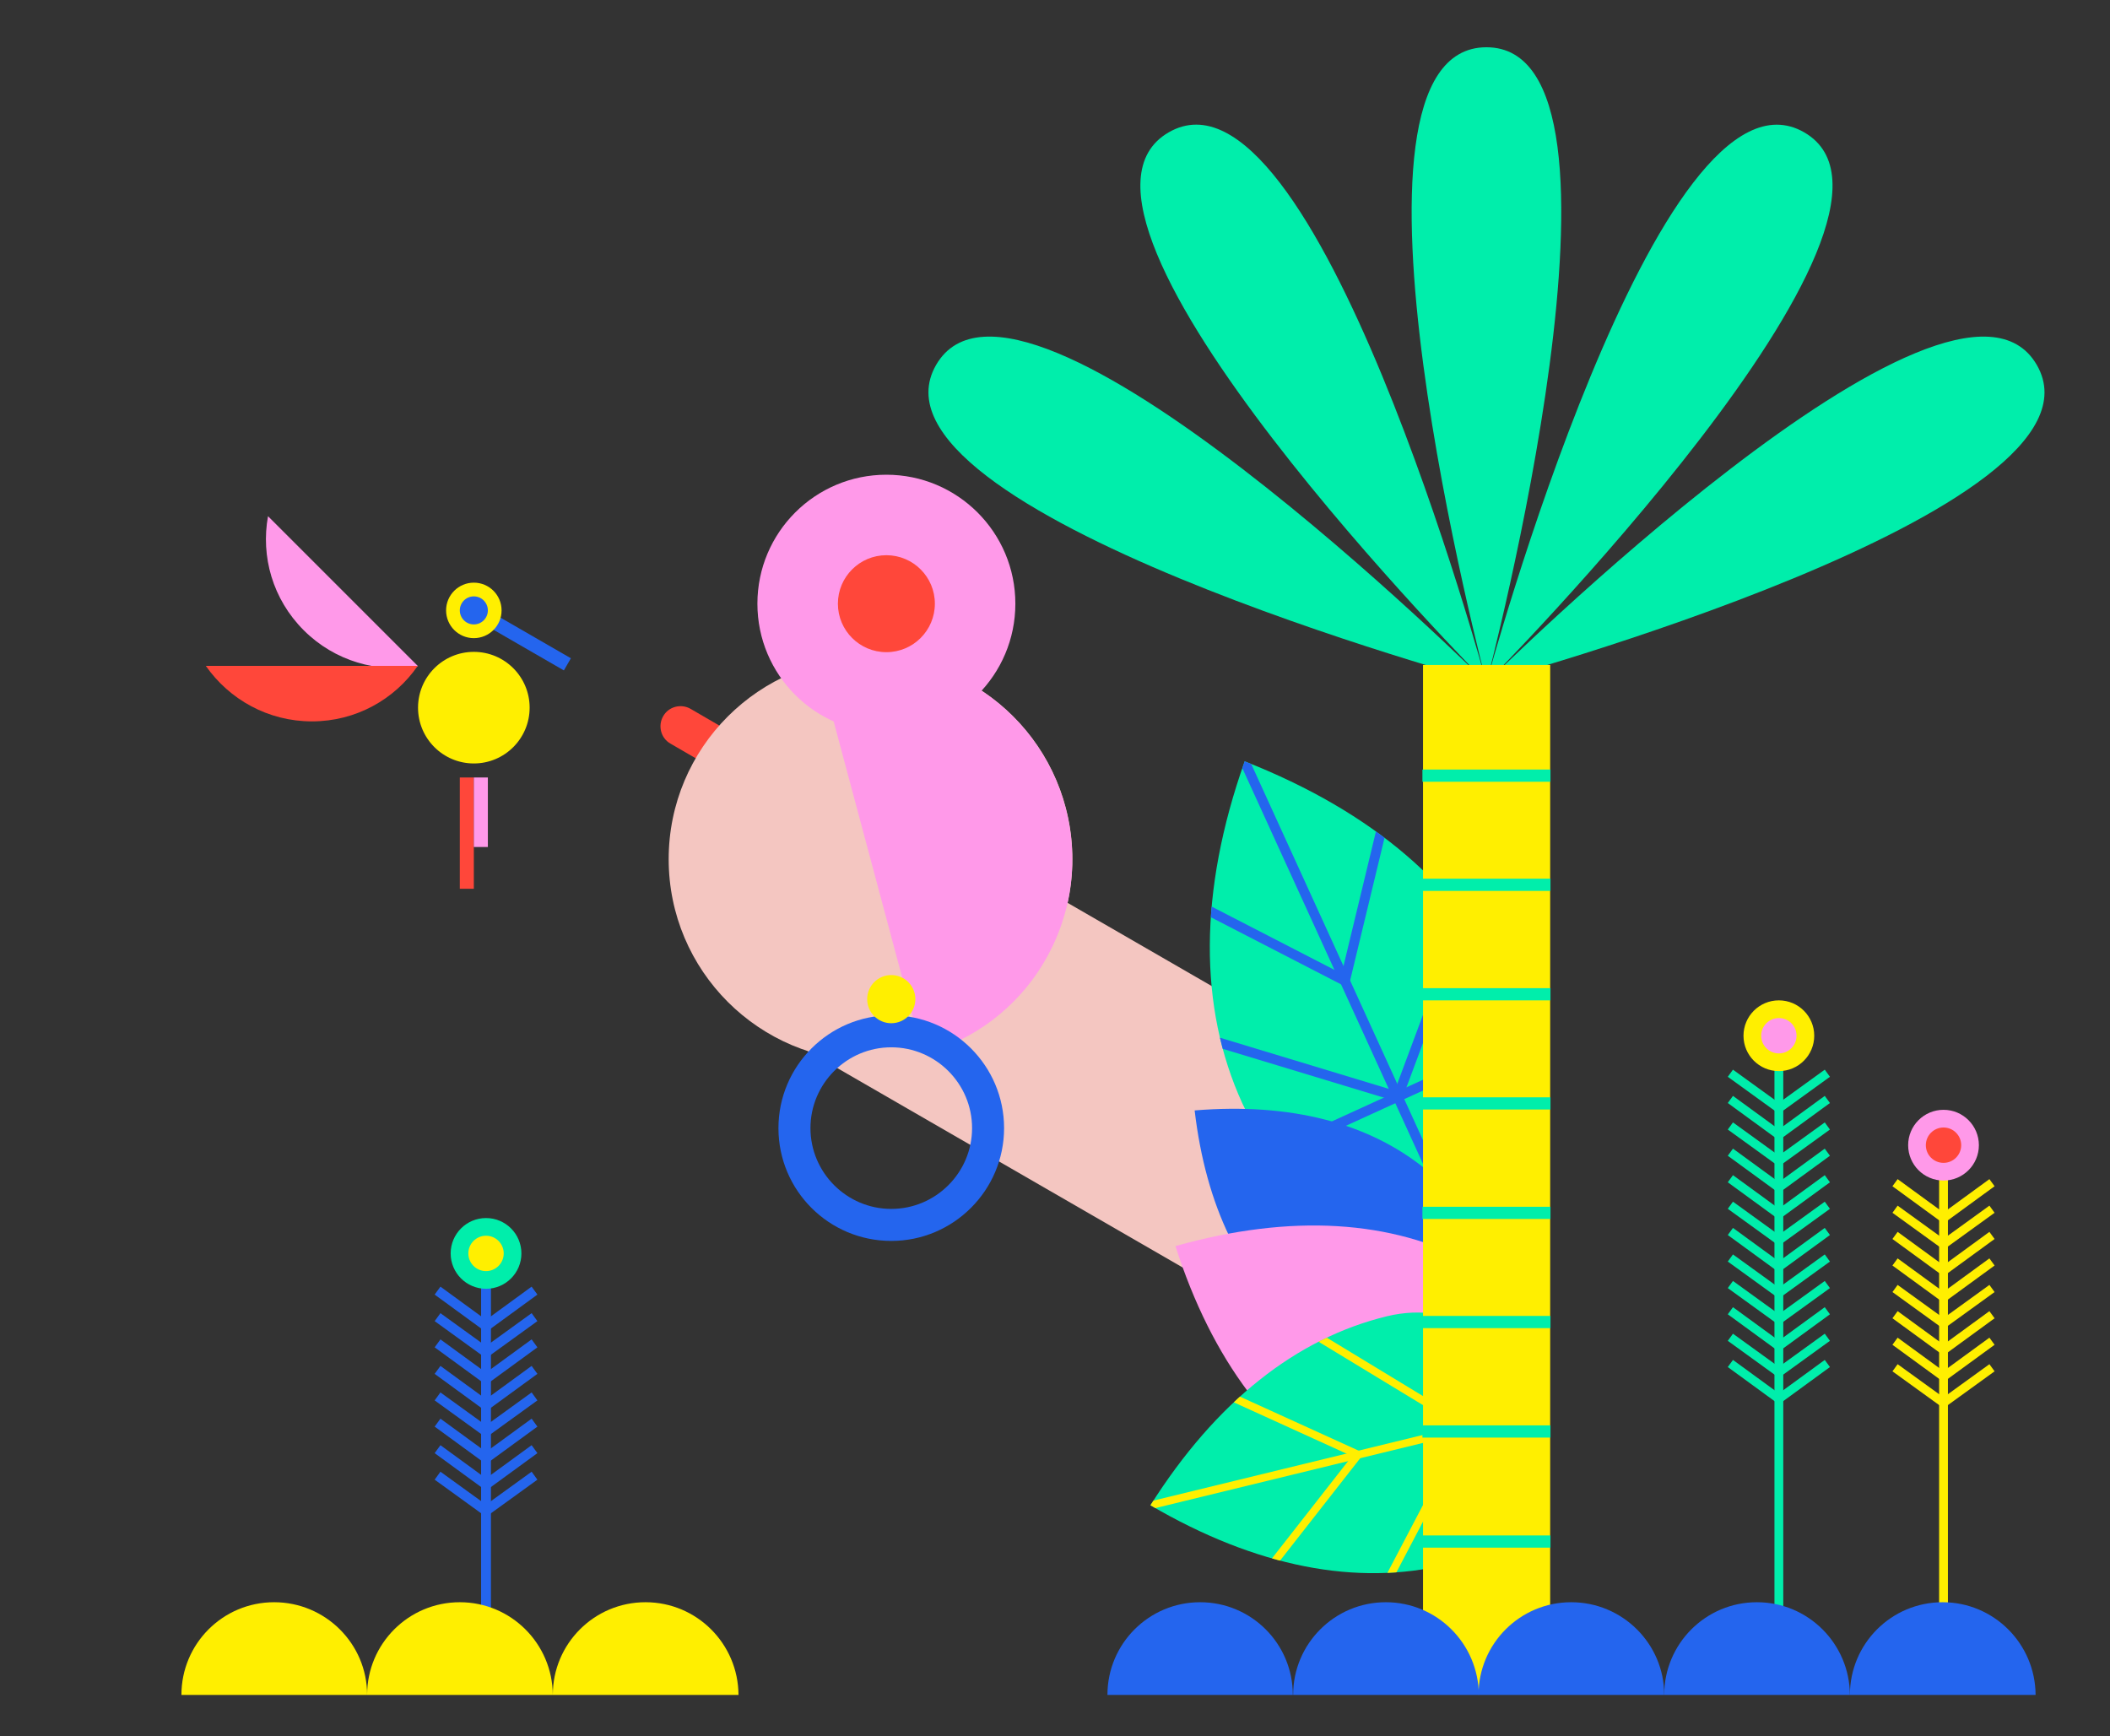 <?xml version="1.0" encoding="utf-8"?>
<!-- Generator: Adobe Illustrator 23.0.3, SVG Export Plug-In . SVG Version: 6.00 Build 0)  -->
<svg version="1.1" id="Capa_1" xmlns="http://www.w3.org/2000/svg" xmlns:xlink="http://www.w3.org/1999/xlink" x="0px" y="0px"
	 viewBox="0 0 692 569.5" style="enable-background:new 0 0 692 569.5;" xml:space="preserve">
<rect x="0" y="0" width="692" height="569.5" fill="#333333" stroke="none"/>
<style type="text/css">
	.st0{fill:#00EEAB;}
	.st1{fill:#2465EE;}
	.st2{fill:#FFEF00;}
	.st3{fill:#45B6F4;}
	.st4{display:none;clip-path:url(#SVGID_2_);fill:#FFEF00;}
	.st5{clip-path:url(#SVGID_2_);}
	.st6{fill:#FF473A;}
	.st7{fill:#FF99E9;}
	.st8{fill:#F4C6C1;}
	.st9{clip-path:url(#SVGID_4_);fill:none;stroke:#2465EE;stroke-width:3.226;stroke-miterlimit:10;}
	.st10{clip-path:url(#SVGID_6_);fill:none;stroke:#FFEF00;stroke-width:2.538;stroke-miterlimit:10;}
	.st11{display:none;fill:#53B0E3;}
	.st12{fill:none;stroke:#FF99E9;stroke-width:4;stroke-miterlimit:10;}
	.st13{clip-path:url(#SVGID_8_);fill:none;stroke:#2465EE;stroke-width:4;stroke-miterlimit:10;}
	.st14{fill:#FCE2DE;}
	.st15{fill:#FFFFFF;}
	.st16{fill:#1A1A1A;}
	.st17{fill:#F9D8D4;}
	.st18{fill:#FF3833;}
	.st19{clip-path:url(#SVGID_10_);}
	.st20{clip-path:url(#SVGID_12_);fill:none;stroke:#FFEF00;stroke-width:4;stroke-miterlimit:10;}
	.st21{clip-path:url(#SVGID_10_);fill:#FFEF00;}
	.st22{display:none;fill:#FF99E9;}
	.st23{clip-path:url(#SVGID_14_);fill:none;stroke:#2465EE;stroke-width:4.447;stroke-miterlimit:10;}
	.st24{clip-path:url(#SVGID_14_);fill:none;stroke:#2465EE;stroke-width:4.951;stroke-miterlimit:10;}
	.st25{clip-path:url(#SVGID_16_);fill:none;stroke:#FFEF00;stroke-width:4.458;stroke-miterlimit:10;}
	.st26{clip-path:url(#SVGID_18_);fill:none;stroke:#FFEF00;stroke-width:5.651;stroke-miterlimit:10;}
	.st27{fill:none;stroke:#00EEAB;stroke-width:5.651;stroke-miterlimit:10;}
	.st28{clip-path:url(#SVGID_20_);fill:none;stroke:#FFEF00;stroke-width:5.651;stroke-miterlimit:10;}
	.st29{opacity:0.29;fill:#333333;}
	.st30{clip-path:url(#SVGID_22_);fill:none;stroke:#FFEF00;stroke-width:5.651;stroke-miterlimit:10;}
	.st31{clip-path:url(#SVGID_24_);fill:none;stroke:#FFEF00;stroke-width:5.651;stroke-miterlimit:10;}
	.st32{fill:none;stroke:#00EEAB;stroke-width:4;stroke-miterlimit:10;}
	.st33{fill:none;stroke:#FFEF00;stroke-width:2.888;stroke-miterlimit:10;}
	.st34{fill:none;stroke:#2465EE;stroke-width:3.226;stroke-miterlimit:10;}
	.st35{fill:none;stroke:#00EEAB;stroke-width:2.888;stroke-miterlimit:10;}
</style>
<g>
	<defs>
		<rect id="SVGID_1_" x="-48.5" width="523" height="569.5"/>
	</defs>
	<clipPath id="SVGID_2_">
		<use xlink:href="#SVGID_1_"  style="overflow:visible;"/>
	</clipPath>
	<path class="st4" d="M606.5,553.5h-376c-39.8,0-72-32.2-72-72v0c0-39.8,32.2-72,72-72h376c39.8,0,72,32.2,72,72v0
		C678.5,521.3,646.3,553.5,606.5,553.5z"/>
	<path class="st4" d="M150.1,360.9h-49.2c-26.2,0-47.4-21.2-47.4-47.4v0c0-26.2,21.2-47.4,47.4-47.4h49.2
		c26.2,0,47.4,21.2,47.4,47.4v0C197.5,339.7,176.3,360.9,150.1,360.9z"/>
	<path class="st4" d="M28.9,252.5H-3.9c-17.5,0-31.6-14.2-31.6-31.6v0c0-17.5,14.2-31.6,31.6-31.6h32.8c17.5,0,31.6,14.2,31.6,31.6
		v0C60.5,238.3,46.3,252.5,28.9,252.5z"/>
	<path class="st4" d="M534.5,410.5h-218c-49.7,0-90-40.3-90-90v0c0-49.7,40.3-90,90-90h218c49.7,0,90,40.3,90,90v0
		C624.5,370.2,584.2,410.5,534.5,410.5z"/>
	<g class="st5">
		<g>
			<g>
				<circle class="st2" cx="155.4" cy="232.1" r="18.3"/>
				<rect x="150.8" y="255" class="st6" width="4.6" height="36.5"/>
				<rect x="155.4" y="255" class="st7" width="4.6" height="22.8"/>
				<g>
					<rect x="171.9" y="197.4" transform="matrix(0.5 -0.866 0.866 0.5 -95.697 256.349)" class="st1" width="4.6" height="27.4"/>
					<circle class="st2" cx="155.4" cy="200.2" r="9.1"/>
					<circle class="st1" cx="155.4" cy="200.2" r="4.6"/>
				</g>
				<g>
					<path class="st7" d="M99.6,206.7c-10.2-10.2-14.1-24.2-11.7-37.4l49.2,49.2C123.9,220.8,109.8,216.9,99.6,206.7z"/>
				</g>
				<g>
					<path class="st6" d="M102.3,236.6c-14.4,0-27.1-7.2-34.8-18.2H137C129.4,229.4,116.7,236.6,102.3,236.6z"/>
				</g>
			</g>
			<g>
				
					<rect x="353.6" y="244.1" transform="matrix(0.5 -0.866 0.866 0.5 -123.708 528.639)" class="st8" width="84.7" height="254.7"/>
				<path class="st6" d="M239.7,255.4l-19.8-11.5c-3.2-1.8-4.2-5.9-2.4-9l0,0c1.8-3.2,5.9-4.2,9-2.4l19.8,11.5
					c3.2,1.8,4.2,5.9,2.4,9h0C246.9,256.1,242.9,257.2,239.7,255.4z"/>
				<circle class="st8" cx="285.5" cy="281.8" r="66.2"/>
				<circle class="st7" cx="290.7" cy="198" r="42.3"/>
				<path class="st7" d="M318.6,224.5c31.6,18.3,42.5,58.7,24.2,90.4c-9.1,15.8-23.8,26.5-40.2,30.8l-34.2-127.8
					C284.7,213.5,302.7,215.4,318.6,224.5z"/>
				<path class="st1" d="M255.3,370c0-20.4,16.6-37,37-37s37,16.6,37,37c0,20.4-16.6,37-37,37S255.3,390.5,255.3,370z M265.8,370
					c0,14.6,11.9,26.5,26.5,26.5s26.5-11.9,26.5-26.5s-11.9-26.5-26.5-26.5S265.8,355.4,265.8,370z"/>
				<circle class="st2" cx="292.3" cy="327.7" r="7.9"/>
				<circle class="st6" cx="290.7" cy="198" r="15.9"/>
			</g>
		</g>
		<g>
			<defs>
				<path id="SVGID_3_" d="M408.2,249.7L408.2,249.7L408.2,249.7L408.2,249.7c42.2,16.6,70.9,41.4,85.2,72.9
					c10.8,23.7,0.4,51.8-23.4,62.6c-23.7,10.8-51.8,0.4-62.6-23.4C393.1,330.4,393.1,292.4,408.2,249.7z"/>
			</defs>
			<use xlink:href="#SVGID_3_"  style="overflow:visible;fill:#00EEAB;"/>
			<clipPath id="SVGID_4_">
				<use xlink:href="#SVGID_3_"  style="overflow:visible;"/>
			</clipPath>
			<polyline class="st9" points="389.5,295.1 441.1,321.7 454.7,265.3 			"/>
			<polyline class="st9" points="487.3,282.2 458.4,359.7 381.5,336.4 			"/>
			<polyline class="st9" points="505,338.4 458.4,359.7 411.8,381 			"/>
			<line class="st9" x1="407" y1="247.1" x2="495.8" y2="441.6"/>
		</g>
		<path class="st1" d="M391.8,364.2L391.8,364.2L391.8,364.2L391.8,364.2c31.6-2.6,57.3,4.2,75.9,19.4c14.1,11.6,16.2,32.4,4.6,46.5
			c-11.6,14.1-32.4,16.2-46.5,4.6C407.2,419.5,395.5,395.7,391.8,364.2z"/>
		<path class="st7" d="M385.5,408.7L385.5,408.7L385.5,408.7L385.5,408.7c38-10.7,70.9-8.6,97.4,5.6c20,10.7,27.5,35.7,16.8,55.7
			c-10.7,20-35.7,27.5-55.7,16.8C417.5,472.5,397.5,446.2,385.5,408.7z"/>
		<g>
			<defs>
				<path id="SVGID_5_" d="M377.3,493.7L377.3,493.7L377.3,493.7L377.3,493.7c21.5-34,47.9-54.8,77.6-62
					c22.5-5.5,45.1,8.3,50.6,30.8c5.5,22.5-8.3,45.1-30.8,50.6C445,520.3,412,514,377.3,493.7z"/>
			</defs>
			<use xlink:href="#SVGID_5_"  style="overflow:visible;fill:#00EEAB;"/>
			<clipPath id="SVGID_6_">
				<use xlink:href="#SVGID_5_"  style="overflow:visible;"/>
			</clipPath>
			<polyline class="st10" points="413.7,517.6 445.4,477.1 398.6,455.8 			"/>
			<polyline class="st10" points="418.8,430.3 481.4,468.3 448.3,531.4 			"/>
			<polyline class="st10" points="470.7,424.3 481.4,468.3 492.1,512.4 			"/>
			<line class="st10" x1="374.9" y1="494.3" x2="558.8" y2="449.5"/>
		</g>
	</g>
</g>
<g>
	<g>
		<path class="st0" d="M487.5,223.9c0,0-55.2-208.4,0-208.4S487.5,223.9,487.5,223.9z"/>
		<path class="st0" d="M487.5,223.9c0,0-152-152.9-104.2-180.5S487.5,223.9,487.5,223.9z"/>
		<path class="st0" d="M487.5,223.9c0,0-208-56.4-180.5-104.2C334.6,71.9,487.5,223.9,487.5,223.9z"/>
		<path class="st0" d="M487.5,223.9c0,0,152.9-152,180.5-104.2S487.5,223.9,487.5,223.9z"/>
		<path class="st0" d="M487.5,223.9c0,0,56.4-208,104.2-180.5C639.5,71,487.5,223.9,487.5,223.9z"/>
	</g>
	<g>
		<rect x="466.7" y="218.1" class="st2" width="41.7" height="336.4"/>
		<line class="st32" x1="466.5" y1="254.4" x2="508.5" y2="254.4"/>
		<line class="st32" x1="466.5" y1="290.2" x2="508.5" y2="290.2"/>
		<line class="st32" x1="466.5" y1="361.9" x2="508.5" y2="361.9"/>
		<line class="st32" x1="466.5" y1="397.8" x2="508.5" y2="397.8"/>
		<line class="st32" x1="466.5" y1="433.6" x2="508.5" y2="433.6"/>
		<line class="st32" x1="466.5" y1="469.5" x2="508.5" y2="469.5"/>
		<line class="st32" x1="466.5" y1="505.6" x2="508.5" y2="505.6"/>
		<line class="st32" x1="466.5" y1="326.1" x2="508.5" y2="326.1"/>
	</g>
</g>
<g>
	<g>
		<g>
			<line class="st33" x1="637.4" y1="382.1" x2="637.4" y2="550.5"/>
			<polyline class="st33" points="621.5,387.9 637.4,399.5 653.3,387.9 			"/>
			<polyline class="st33" points="621.5,396.6 637.4,408.1 653.3,396.6 			"/>
			<polyline class="st33" points="621.5,405.2 637.4,416.8 653.3,405.2 			"/>
			<polyline class="st33" points="621.5,413.9 637.4,425.5 653.3,413.9 			"/>
			<polyline class="st33" points="621.5,422.6 637.4,434.1 653.3,422.6 			"/>
			<polyline class="st33" points="621.5,431.2 637.4,442.8 653.3,431.2 			"/>
			<polyline class="st33" points="621.5,439.9 637.4,451.5 653.3,439.9 			"/>
			<polyline class="st33" points="621.5,448.6 637.4,460.1 653.3,448.6 			"/>
		</g>
		<circle class="st7" cx="637.4" cy="375.6" r="11.6"/>
		<circle class="st6" cx="637.4" cy="375.6" r="5.8"/>
	</g>
	<g>
		<g>
			<line class="st34" x1="159.4" y1="417.5" x2="159.4" y2="550.5"/>
			<polyline class="st34" points="143.5,423.3 159.4,434.9 175.3,423.3 			"/>
			<polyline class="st34" points="143.5,432 159.4,443.5 175.3,432 			"/>
			<polyline class="st34" points="143.5,440.6 159.4,452.2 175.3,440.6 			"/>
			<polyline class="st34" points="143.5,449.3 159.4,460.9 175.3,449.3 			"/>
			<polyline class="st34" points="143.5,458 159.4,469.5 175.3,458 			"/>
			<polyline class="st34" points="143.5,466.6 159.4,478.2 175.3,466.6 			"/>
			<polyline class="st34" points="143.5,475.3 159.4,486.9 175.3,475.3 			"/>
			<polyline class="st34" points="143.5,484 159.4,495.5 175.3,484 			"/>
		</g>
		<circle class="st0" cx="159.4" cy="411.1" r="11.6"/>
		<circle class="st2" cx="159.4" cy="411.1" r="5.8"/>
	</g>
	<g>
		<g>
			<line class="st35" x1="583.4" y1="346.2" x2="583.4" y2="552.5"/>
			<polyline class="st35" points="567.5,352 583.4,363.5 599.3,352 			"/>
			<polyline class="st35" points="567.5,360.6 583.4,372.2 599.3,360.6 			"/>
			<polyline class="st35" points="567.5,369.3 583.4,380.8 599.3,369.3 			"/>
			<polyline class="st35" points="567.5,377.9 583.4,389.5 599.3,377.9 			"/>
			<polyline class="st35" points="567.5,386.6 583.4,398.2 599.3,386.6 			"/>
			<polyline class="st35" points="567.5,395.3 583.4,406.8 599.3,395.3 			"/>
			<polyline class="st35" points="567.5,403.9 583.4,415.5 599.3,403.9 			"/>
			<polyline class="st35" points="567.5,412.6 583.4,424.1 599.3,412.6 			"/>
			<polyline class="st35" points="567.5,421.3 583.4,432.8 599.3,421.3 			"/>
			<polyline class="st35" points="567.5,429.9 583.4,441.5 599.3,429.9 			"/>
			<polyline class="st35" points="567.5,438.6 583.4,450.1 599.3,438.6 			"/>
			<polyline class="st35" points="567.5,447.2 583.4,458.8 599.3,447.2 			"/>
		</g>
		<circle class="st2" cx="583.4" cy="339.7" r="11.6"/>
		<circle class="st7" cx="583.4" cy="339.7" r="5.8"/>
	</g>
	<path class="st1" d="M393.6,525.5c-16.8,0-30.4,13.6-30.4,30.4H424C424,539.1,410.4,525.5,393.6,525.5z"/>
	<path class="st1" d="M454.5,525.5c-16.8,0-30.4,13.6-30.4,30.4h60.9C484.9,539.1,471.3,525.5,454.5,525.5z"/>
	<path class="st1" d="M515.3,525.5c-16.8,0-30.4,13.6-30.4,30.4h60.9C545.8,539.1,532.1,525.5,515.3,525.5z"/>
	<path class="st2" d="M89.9,525.5c-16.8,0-30.4,13.6-30.4,30.4h60.9C120.4,539.1,106.7,525.5,89.9,525.5z"/>
	<path class="st2" d="M150.8,525.5c-16.8,0-30.4,13.6-30.4,30.4h60.9C181.2,539.1,167.6,525.5,150.8,525.5z"/>
	<path class="st2" d="M211.7,525.5c-16.8,0-30.4,13.6-30.4,30.4h60.9C242.1,539.1,228.5,525.5,211.7,525.5z"/>
	<path class="st1" d="M576.2,525.5c-16.8,0-30.4,13.6-30.4,30.4h60.9C606.6,539.1,593,525.5,576.2,525.5z"/>
	<path class="st1" d="M637.1,525.5c-16.8,0-30.4,13.6-30.4,30.4h60.9C667.5,539.1,653.9,525.5,637.1,525.5z"/>
</g>
</svg>
